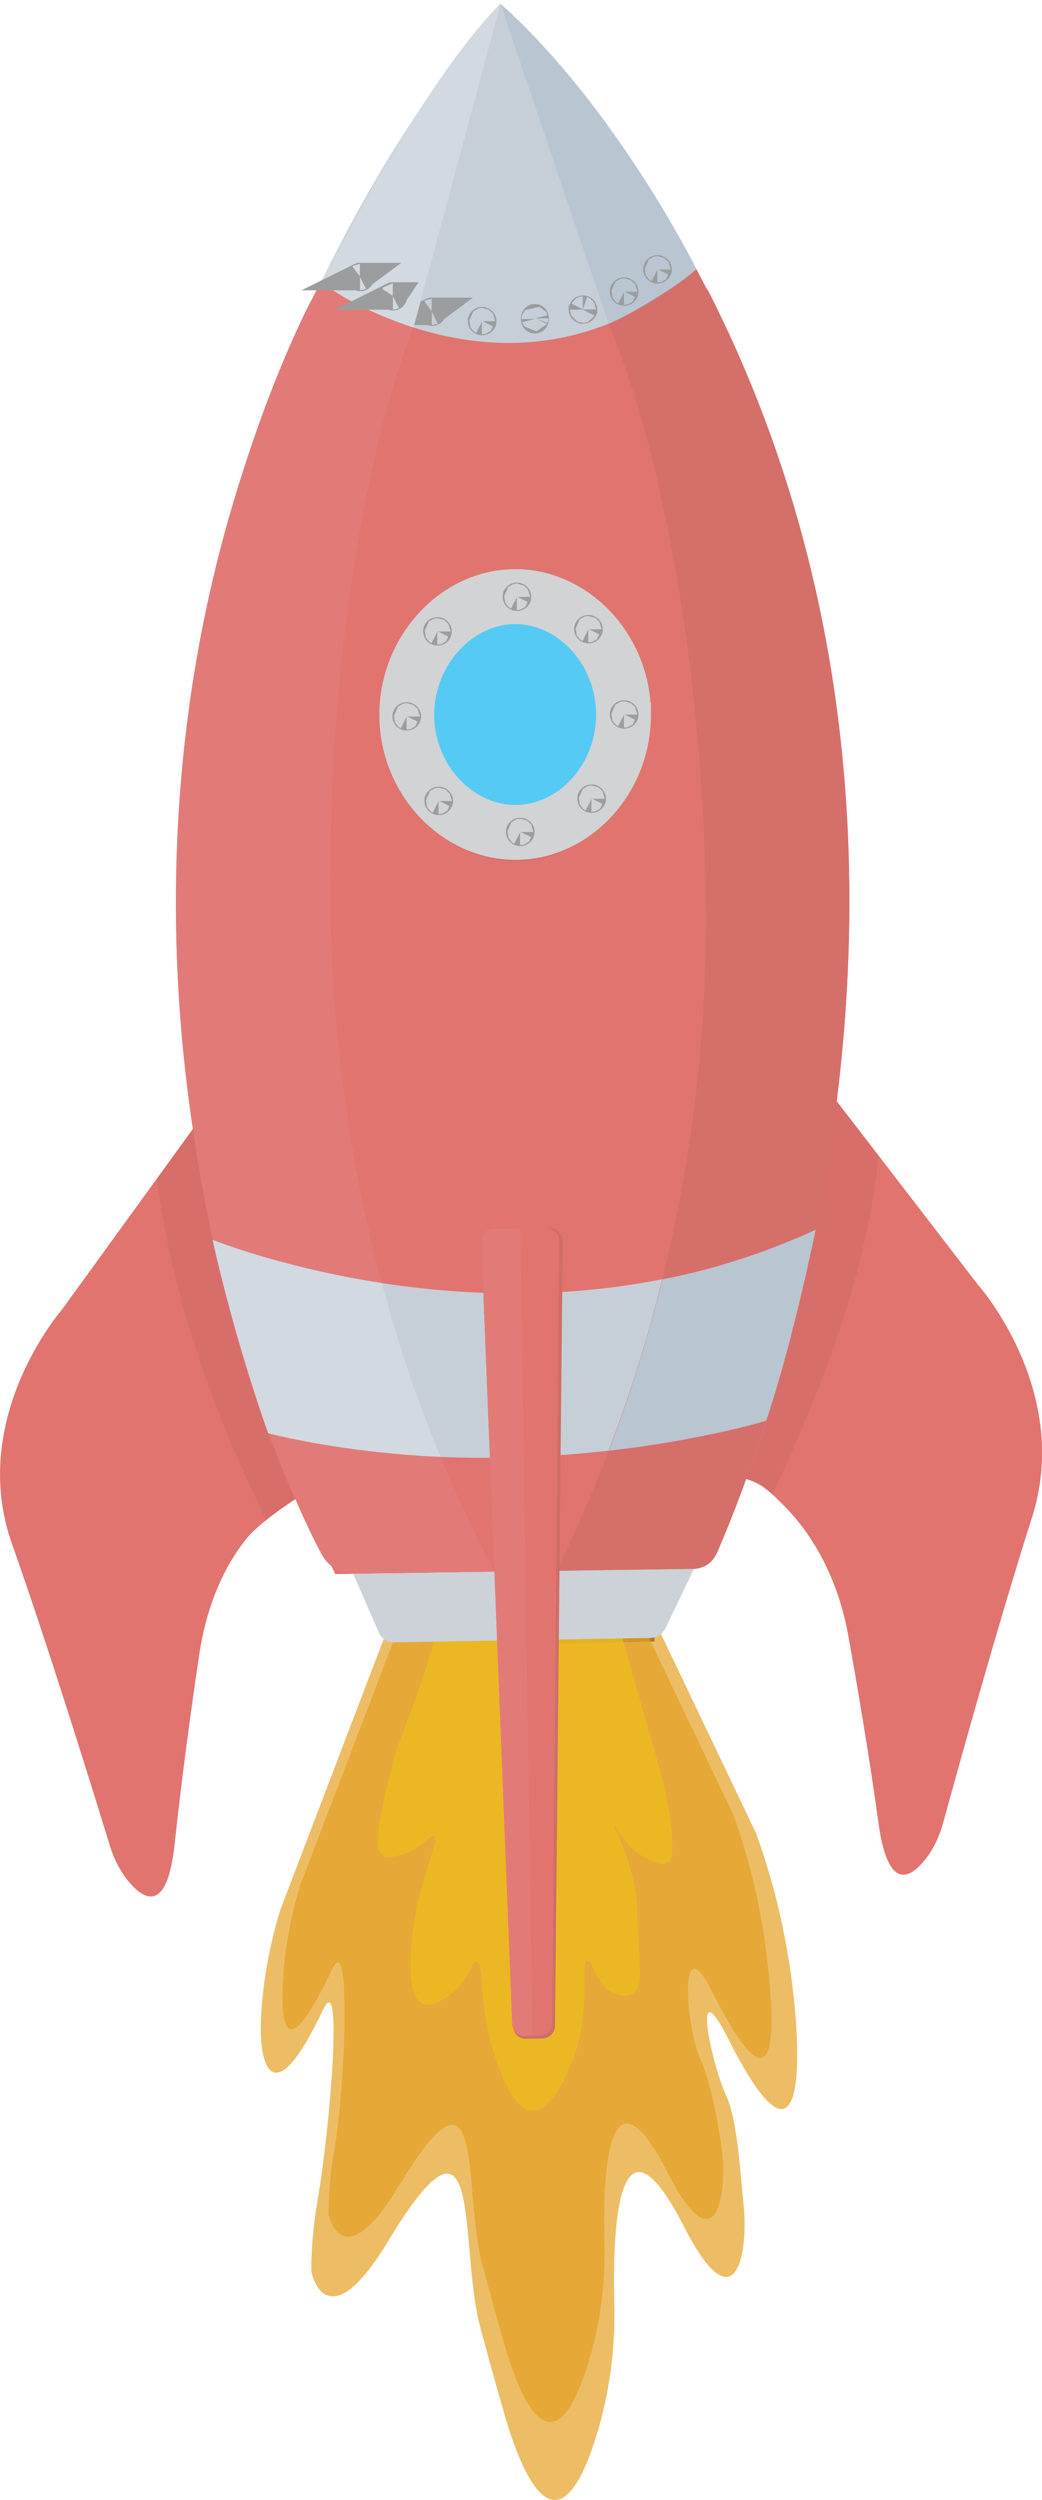 <?xml version="1.0" encoding="UTF-8"?>
<svg id="Rumraket" xmlns="http://www.w3.org/2000/svg" viewBox="0 0 75.92 182.03">
  <defs>
    <style>
      .cls-1, .cls-2, .cls-3, .cls-4, .cls-5, .cls-6, .cls-7, .cls-8, .cls-9, .cls-10, .cls-11, .cls-12 {
        stroke-width: 0px;
      }

      .cls-1, .cls-13 {
        fill: none;
      }

      .cls-2, .cls-3, .cls-4 {
        opacity: .7;
      }

      .cls-2, .cls-10 {
        fill: #d06d67;
      }

      .cls-3 {
        fill: #edc01c;
      }

      .cls-4 {
        fill: #e5a124;
      }

      .cls-14 {
        stroke: #9b9d9e;
      }

      .cls-14, .cls-15, .cls-13 {
        stroke-miterlimit: 10;
      }

      .cls-14, .cls-13 {
        stroke-width: 2px;
      }

      .cls-14, .cls-7 {
        fill: #c6cfd8;
      }

      .cls-15 {
        fill: #55caf5;
        stroke: #d1d3d4;
        stroke-width: 4px;
      }

      .cls-5 {
        fill: #c86660;
        opacity: .4;
      }

      .cls-13 {
        stroke: #231f20;
      }

      .cls-6 {
        fill: #d3d9e0;
      }

      .cls-8 {
        fill: #e27b77;
      }

      .cls-9 {
        fill: #e1746f;
      }

      .cls-11 {
        fill: #cdd1d8;
      }

      .cls-12 {
        fill: #b9c5d0;
      }
    </style>
  </defs>
  <g id="Layer_12" data-name="Layer 12">
    <g>
      <path class="cls-1" d="m36.44.71S-7.03,49.23,24.95,113.99h26.23S82.72,59.08,36.44.71Z"/>
      <path class="cls-1" d="m51.18,113.98S83.11,57.23,36.44.71c0,0-39.56,33.09-11.49,113.29L35.85,0"/>
      <path class="cls-9" d="m51.67,21.29c-.47-.92-1.54-1.23-2.34-.66-1.06.74-2.66,1.73-4.7,2.56.04.2.08.4.12.6-.04-.2-.08-.4-.12-.6-4.76,1.94-11.86,3.04-19.8-1.81-.81-.49-1.82-.19-2.27.71-4.08,8.17-20.43,46.09,1.4,91.46.29.61.88.99,1.5.98l25.26-.36c.63,0,1.2-.41,1.47-1.03,3.13-7.12,20.47-50.4-.52-91.84Z"/>
      <path class="cls-9" d="m50.74,19.59c-.99.81-3.1,2.39-6.12,3.6.04.2.08.4.12.6-.04-.2-.08-.4-.12-.6-2.12.85-4.68,1.51-7.63,1.59-6.88.17-11.81-2.98-13.59-4.25,0,0-24.45,42.32,1.03,94.08,0,0,0,0,0,0l26.02-.37c.79-.01,1.5-.51,1.84-1.3,3.46-7.98,20.6-51.86-1.56-93.34Z"/>
      <path class="cls-9" d="m22.5,108.53s-6.74-23.99-7.17-28.09l-10.86,14.97s-6.83,7.86-3.6,16.99c2.7,7.62,6.09,18.59,7.14,22,.3.97.76,1.88,1.4,2.64,1.12,1.32,2.78,2.26,3.32-2.82s1.29-10.41,1.78-13.71c.46-3.11,1.55-6.11,3.44-8.47,1.23-1.52,4.7-3.61,4.55-3.52"/>
      <path class="cls-9" d="m71.25,93.54l-6.15-7.99-4.13-5.36c-3.7,20.94-6.72,27.46-6.72,27.46,1.26.34,1.89,1,2.88,1.99.34.34.67.71.97,1.08,1.91,2.34,3.14,5.25,3.7,8.34.59,3.28,1.52,8.66,2.2,13.64.69,5.05,2.32,4.06,3.4,2.7.62-.77,1.05-1.7,1.32-2.68.94-3.45,4.01-14.52,6.47-22.23,2.95-9.24-3.94-16.95-3.94-16.95Z"/>
      <path class="cls-2" d="m47.23,52.14c.01,5.68-4.23,10.31-9.26,10.55-5.19.25-9.81-4.21-10.11-9.92-.32-6.06,4.35-11.22,9.79-11.15,5.09.07,9.57,4.7,9.58,10.52Z"/>
      <path class="cls-15" d="m45.43,52.01c.01,4.63-3.44,8.4-7.54,8.59-4.22.2-7.99-3.43-8.24-8.08-.26-4.93,3.55-9.14,7.98-9.08,4.15.05,7.79,3.83,7.8,8.57Z"/>
      <g>
        <path class="cls-7" d="m36.65,1.15c.1-.12.12-.21.09-.29-.02-.03-.25-.57-.27-.6,0,0-.09.08-.22.24-1.19,1.33-7.13,8.24-12.84,20.02,0,0,10.08,7.63,21.27,2.91-1.59-8.05-3.23-16.07-7.93-22.57.03.08.02.17-.09.29Z"/>
        <path class="cls-12" d="m44.34,23.58c2-.85,4.38-2.23,6.41-3.98,0,0-5.84-11.76-14.28-19.33"/>
      </g>
      <path class="cls-14" d="m38.96,23.14s-.02.05-.01.09c0,.04.02.06.03.05.01-.01.02-.06.01-.1,0-.04-.02-.06-.03-.04Z"/>
      <path class="cls-14" d="m35.14,23.35s.04.02.03.04c0,.02-.04.03-.06.02-.02,0-.03-.02-.03-.04,0-.02.04-.03.06-.02Z"/>
      <path class="cls-14" d="m42.49,22.51s-.05,0-.06.02c0,.02,0,.03.03.04.02,0,.05,0,.06-.02,0-.02,0-.04-.03-.04Z"/>
      <path class="cls-14" d="m45.49,21.2s.04.02.03.04c0,.02-.04.03-.06.02-.02,0-.03-.02-.03-.04,0-.02.04-.03.06-.02Z"/>
      <path class="cls-14" d="m47.92,19.58s.04.02.03.04c0,.02-.04.03-.06.02-.02,0-.03-.02-.03-.04,0-.02.04-.03.06-.02Z"/>
      <path class="cls-14" d="m31.46,22.67s-.04.03-.03.04c.01.02.04.02.06.02.02,0,.03-.02.02-.04,0-.02-.04-.03-.06-.02Z"/>
      <path class="cls-14" d="m37.68,43.42s.04.02.03.04c0,.02-.04.03-.06.02-.02,0-.03-.02-.03-.04,0-.02.04-.03.06-.02Z"/>
      <path class="cls-14" d="m42.89,45.78s.04.02.03.04c0,.02-.04.03-.06.02-.02,0-.03-.02-.03-.04,0-.02.04-.03.06-.02Z"/>
      <path class="cls-14" d="m45.49,51.99s.04.02.03.04c0,.02-.04.03-.06.02-.02,0-.03-.02-.03-.04,0-.02.04-.03.06-.02Z"/>
      <path class="cls-14" d="m31.89,45.94s.04.02.03.04c0,.02-.04.03-.06.02-.02,0-.03-.02-.03-.04,0-.02.04-.03.06-.02Z"/>
      <path class="cls-14" d="m29.65,52.13s.04.02.03.04c0,.02-.04.03-.06.02-.02,0-.03-.02-.03-.04,0-.02.04-.03.06-.02Z"/>
      <path class="cls-14" d="m31.98,58.28s.04.02.03.04c0,.02-.04.03-.06.02-.02,0-.03-.02-.03-.04,0-.02.04-.03.06-.02Z"/>
      <path class="cls-14" d="m43.12,58.12s.04.02.03.04c0,.02-.04.03-.06.02-.02,0-.03-.02-.03-.04,0-.02.04-.03.06-.02Z"/>
      <path class="cls-14" d="m37.92,60.54s.04.02.03.04c0,.02-.04.03-.06.02-.02,0-.03-.02-.03-.04,0-.02.04-.03.06-.02Z"/>
      <polyline class="cls-13" points="47.67 118.52 45.2 118.58 40.55 118.69"/>
      <path class="cls-8" d="m26.79,113.98c-.35.2-.7.4-1.05.6"/>
      <g>
        <path class="cls-1" d="m58.39,94.18c-.05.2-.1.4-.14.6.05-.2.1-.4.14-.6Z"/>
        <path class="cls-1" d="m59.19,90.67c-.02.1-.05.21-.07.33.03-.12.05-.23.07-.33Z"/>
        <path class="cls-1" d="m50.1,92.74c-.15.04-.31.08-.46.11.15-.03.31-.07.46-.11Z"/>
        <path class="cls-1" d="m58.22,94.87c-.06.23-.12.47-.18.72.06-.24.12-.48.18-.72Z"/>
        <path class="cls-1" d="m53.03,91.95c-.2.06-.41.13-.61.19.2-.06.41-.12.61-.19Z"/>
        <path class="cls-1" d="m59.08,91.16c-.02.1-.05.21-.07.32.02-.11.05-.22.07-.32Z"/>
        <path class="cls-1" d="m51.11,92.5s-.06.02-.08.02c.03,0,.06-.02.08-.02Z"/>
        <path class="cls-1" d="m55.22,91.24c.93-.33,1.86-.69,2.79-1.09-.93.4-1.86.76-2.79,1.09Z"/>
        <path class="cls-1" d="m58.86,92.16c-.04.19-.09.38-.13.59.05-.2.09-.4.13-.59Z"/>
        <path class="cls-1" d="m58.01,95.74c-.05.19-.1.38-.14.58.05-.19.1-.39.14-.58Z"/>
        <path class="cls-1" d="m58.72,92.76c-.04.19-.09.39-.14.59.05-.2.09-.4.14-.59Z"/>
        <path class="cls-1" d="m58.98,91.63c-.03.14-.06.28-.1.42.03-.15.06-.29.1-.42Z"/>
        <path class="cls-1" d="m57.81,96.54c-.05.18-.09.36-.14.54.05-.18.09-.36.14-.54Z"/>
        <path class="cls-1" d="m59.43,89.53h0c-.47.22-.94.43-1.4.62.47-.2.94-.41,1.4-.62Z"/>
        <path class="cls-1" d="m54.9,91.35c-.36.12-.72.25-1.08.36.36-.12.72-.24,1.08-.36Z"/>
        <path class="cls-1" d="m58.55,93.5c-.04.17-.08.34-.12.52.04-.18.08-.35.12-.52Z"/>
        <polygon class="cls-1" points="59.32 90.07 59.32 90.08 59.32 90.07 59.32 90.07"/>
        <path class="cls-1" d="m59.25,90.39s0,.01,0,.02c0,0,0-.01,0-.02,0,0,0,0,0,0Z"/>
        <path class="cls-1" d="m57.41,98.06c.07-.25.13-.51.2-.76-.07.25-.13.5-.2.76Z"/>
        <path class="cls-8" d="m15.65,90.28s4.83,2.01,12.17,3.15c-2.03-7.55-3.56-16.58-3.74-26.95-.31-18.54,2.84-34.52,6.02-42.64-1.08-.34-2.31-.82-3.63-1.49-1.19-.6-2.22-1.25-3.09-1.86-21.41,42.68-4.39,84.5.06,92.69.48.89,1.37,1.43,2.31,1.41l10.26-.17c-1.15-2.16-2.52-4.95-3.91-8.33-3.88-.17-7.99-.66-12.12-1.67,0,0-2.66-6.6-4.34-14.14Z"/>
        <polygon class="cls-2" points="59.32 90.08 59.32 90.08 59.32 90.07 59.32 90.08"/>
        <path class="cls-2" d="m59.25,90.39s0,0,0,0c0-.03.01-.06.02-.08,0,.02-.01.05-.02.08Z"/>
        <path class="cls-2" d="m59.12,91c-.01.05-.02.11-.04.16-.02.1-.05.21-.07.32-.01.05-.02.09-.03.14-.03.14-.06.28-.1.42,0,.04-.02.07-.02.11-.04.19-.09.38-.13.59,0,0,0,.01,0,.02-.04.19-.09.39-.14.59-.01.05-.02.1-.04.15-.04.17-.08.34-.12.52-.01.05-.03.11-.04.16-.05.2-.1.4-.14.6,0,.03-.01.06-.02.09-.06.23-.12.47-.18.72-.01.05-.02.1-.04.15-.05.19-.1.38-.14.58-.02.08-.04.15-.06.23-.05.18-.09.36-.14.54-.02.07-.04.15-.06.22-.07.25-.13.5-.2.76.62-2.27,1.22-4.75,1.78-7.38-.02.1-.05.21-.07.32Z"/>
        <path class="cls-2" d="m59.25,90.41s0-.01,0-.02c-.02.1-.04.19-.06.29,0,0,0,0,0,0,.02-.09.04-.18.06-.26Z"/>
        <polygon class="cls-2" points="59.44 89.52 59.43 89.53 59.43 89.53 59.44 89.52"/>
        <polygon class="cls-2" points="59.32 90.07 59.32 90.07 59.32 90.06 59.32 90.07"/>
        <path class="cls-2" d="m58.03,90.15c.47-.2.94-.41,1.4-.62,3.71-18.4,4.83-44.61-8.69-69.93-.83.73-1.63,1.27-2.86,2.03-1.09.68-2.26,1.37-3.21,1.8.02.12.05.24.07.36-.02-.12-.05-.24-.07-.36-.11.05-.23.1-.34.15,3.42,8,6.85,23.47,7.1,42.01.14,10.5-1.25,19.79-3.18,27.57.46-.09.92-.19,1.38-.29.15-.03.31-.07.46-.11.31-.07.62-.14.93-.22.03,0,.06-.02.08-.02.44-.11.87-.23,1.31-.36.2-.06.41-.12.61-.19.26-.08.52-.15.78-.24.36-.12.72-.24,1.08-.36.11-.04.21-.07.32-.11.93-.33,1.86-.69,2.79-1.09,0,0,.01,0,.02,0Z"/>
        <path class="cls-2" d="m40.53,114.38l9.99-.14c.74-.01,1.42-.48,1.74-1.22.72-1.66,2.08-4.98,3.56-9.57,0,0-4.59,1.4-11.47,2.19-1.37,3.57-2.71,6.51-3.82,8.75Z"/>
        <path class="cls-7" d="m55.82,103.44h0c.57-1.68,1.11-3.55,1.59-5.37-.53,1.94-1.07,3.74-1.59,5.37Z"/>
        <path class="cls-7" d="m27.82,93.42c1.3,4.85,2.81,9.09,4.28,12.66,4.49.19,8.68-.05,12.24-.46,1.36-3.55,2.74-7.74,3.91-12.48-7.6,1.51-14.77,1.15-20.44.28Z"/>
        <path class="cls-6" d="m15.49,90.28c1.68,7.54,4.05,14.08,4.05,14.08,4.13,1.01,8.69,1.55,12.57,1.72-1.48-3.57-2.98-7.81-4.28-12.66-7.34-1.13-12.34-3.15-12.34-3.15Z"/>
        <path class="cls-12" d="m59.32,90.08c-.02.07-.03.15-.05.23.02-.09.03-.16.05-.23Z"/>
        <path class="cls-12" d="m59.42,89.62c.01-.06.02-.1.02-.1,0,0,0,.04-.02.1Z"/>
        <path class="cls-12" d="m59.39,89.73c-.02.09-.04.19-.07.33.03-.13.05-.24.07-.33Z"/>
        <path class="cls-12" d="m59.42,89.62s-.01.07-.02.11c0-.04.02-.08.02-.11Z"/>
        <path class="cls-12" d="m57.61,97.31c.02-.07.04-.15.06-.22.05-.18.09-.36.14-.54.02-.08.04-.15.06-.23.05-.19.1-.39.14-.58.01-.05.03-.1.04-.15.06-.24.12-.48.18-.72,0-.03.01-.06.02-.09.05-.2.1-.4.14-.6.01-.05.03-.11.04-.16.04-.18.08-.35.12-.52.01-.05.02-.1.04-.15.05-.2.09-.4.14-.59,0,0,0-.01,0-.02.05-.2.09-.4.13-.59,0-.04.02-.07.02-.11.03-.15.06-.29.1-.42.01-.05.02-.1.03-.14.02-.11.05-.22.07-.32.01-.05.02-.11.04-.16.03-.12.05-.23.07-.33.02-.09.04-.18.06-.26,0,0,0-.01,0-.02.02-.11.05-.21.07-.31,0,0,0,0,0,0,.04-.18.07-.36.11-.54-.47.22-.94.43-1.4.62,0,0-.01,0-.02,0-.93.4-1.86.76-2.79,1.09-.11.04-.21.07-.32.11-.36.12-.72.25-1.08.36-.26.08-.52.16-.78.24-.2.06-.41.13-.61.19-.44.13-.87.24-1.31.36-.03,0-.06.02-.08.02-.31.08-.62.15-.93.22-.15.04-.31.08-.46.11-.46.1-.92.2-1.38.29-1.18,4.74-2.55,8.92-3.91,12.48,6.88-.79,11.47-2.18,11.47-2.19.52-1.64,1.06-3.43,1.59-5.37.07-.25.13-.51.2-.76Z"/>
        <path class="cls-12" d="m59.01,91.48s-.02.09-.03.14c.01-.05.02-.1.03-.14Z"/>
        <path class="cls-12" d="m59.12,91c-.01.05-.02.11-.04.16.01-.05.02-.11.04-.16Z"/>
        <path class="cls-12" d="m57.67,97.08c-.02.07-.04.15-.06.22.02-.07.04-.15.06-.22Z"/>
        <path class="cls-12" d="m59.25,90.41c-.02.08-.04.17-.06.26.02-.09.04-.18.06-.26Z"/>
        <path class="cls-12" d="m59.32,90.08s0,0,0,0c-.02.11-.05.21-.07.31,0-.03.01-.05.02-.08.02-.08.03-.16.05-.23Z"/>
        <path class="cls-12" d="m58.05,95.59s-.02.1-.04.15c.01-.05.03-.1.04-.15Z"/>
        <path class="cls-12" d="m58.59,93.35s-.02.1-.04.15c.01-.05.02-.1.04-.15Z"/>
        <path class="cls-12" d="m58.43,94.02c-.01.05-.03.11-.04.16.01-.05.03-.11.04-.16Z"/>
        <path class="cls-12" d="m58.25,94.78s-.01.06-.02.09c0-.03.01-.06.02-.09Z"/>
        <path class="cls-12" d="m58.89,92.05s-.02.07-.02.11c0-.04.02-.07.02-.11Z"/>
        <path class="cls-12" d="m57.87,96.31c-.02.08-.04.15-.06.23.02-.08.04-.15.06-.23Z"/>
        <path class="cls-12" d="m58.73,92.74s0,.01,0,.02c0,0,0-.01,0-.02Z"/>
        <path class="cls-12" d="m59.44,89.52s0,0,0,0c-.04.18-.07.36-.11.54,0,0,0,0,0,0,.07-.34.11-.53.11-.53Z"/>
        <path class="cls-12" d="m58.03,90.15s-.01,0-.02,0c0,0,.01,0,.02,0Z"/>
        <path class="cls-12" d="m48.26,93.15c.46-.09.92-.19,1.38-.29-.46.1-.92.2-1.38.29Z"/>
        <path class="cls-12" d="m51.03,92.52c-.31.08-.62.15-.93.22.31-.07.62-.14.93-.22Z"/>
        <path class="cls-12" d="m53.82,91.72c-.26.08-.52.16-.78.24.26-.08.52-.15.78-.24Z"/>
        <path class="cls-12" d="m55.22,91.24c-.11.04-.21.07-.32.11.11-.04.21-.07.32-.11Z"/>
        <path class="cls-12" d="m52.42,92.14c-.44.13-.87.24-1.31.36.44-.11.87-.23,1.31-.36Z"/>
      </g>
      <path class="cls-4" d="m27.95,119.35l-7.52,19.69c-.8,2.61-1.3,5.31-1.42,8.04-.15,3.5.95,6.83,4.53-.76,1.49-3.15.49,8.73-.38,13.75-.3,1.75-.48,3.5-.48,5.28,0,.22,1.15,5.19,5.58-2.14,7.06-11.69,5.1.21,6.74,6.27.54,2.01,1.16,4.27,1.74,6.26,1.32,4.58,3.89,10.6,6.68,1.71,1-3.18,1.43-6.5,1.34-9.83-.15-5.47.29-14.86,5.08-5.49,3.77,7.38,4.72,1.88,4.33-1.69-.21-1.91-.43-6.04-1.23-7.78-1.19-2.58-2.55-9.49.12-4.21,5.33,10.56,5.45,2.48,4.68-3.82-.46-3.8-1.35-7.53-2.64-11.12l-7.15-14.98"/>
      <path class="cls-4" d="m28.74,119.29l-6.85,17.93c-.73,2.38-1.19,4.84-1.29,7.32-.14,3.19.36,5.71,3.62-1.2,1.36-2.87.95,8.46.16,13.03-.28,1.59-.44,3.19-.44,4.8,0,.2,1.05,4.73,5.08-1.95,6.43-10.65,4.64.19,6.13,5.71.49,1.83,1.06,3.88,1.58,5.7,1.21,4.17,3.55,9.65,6.09,1.56.91-2.89,1.3-5.92,1.22-8.95-.14-4.98.27-13.53,4.63-5,3.44,6.72,4.3,1.71,3.94-1.54-.19-1.74-.84-5.16-1.57-6.75-1.08-2.35-1.62-9.83.8-5.02,4.85,9.62,4.71,3.11,4.01-2.63-.42-3.46-1.23-6.85-2.4-10.13l-6.51-13.64"/>
      <path class="cls-3" d="m45.2,118.68c.76,2.94,2.66,9.26,3.14,11.19s.93,5.21.42,5.67c-.58.53-2.02-.42-2.13-.5-1.27-.85-1.75-2.21-1.85-2.15-.14.08,1.19,2.28,1.61,5.35.07.48-.02.06.14,3.2.12,2.37.2,3.22-.31,3.63-.5.42-1.27.14-1.38.1-1.39-.5-1.67-2.5-2.05-2.42-.48.1.2,3.26-.82,6.55-.53,1.69-1.82,4.45-3.23,4.36-1.37-.08-2.29-2.81-2.69-4-1.2-3.56-.74-6.76-1.32-6.85-.39-.06-.54,1.4-1.91,2.41-.3.22-1.36,1-2.07.63-1.41-.74-.63-5.53-.53-6.15.55-3.3,1.84-5.75,1.43-6.01-.31-.2-1.03,1.1-2.74,1.44-.51.1-.77.15-.99,0-.87-.59-.1-3.53.8-7.12.39-1.56,1.93-4.63,3.04-9.08l4.37-.17-5.06-1.77,16.59,1.5"/>
      <path class="cls-11" d="m25.74,114.59l24.82-.36-2.06,4.3c-.21.44-.62.72-1.08.73l-18.75.32c-.46,0-.88-.28-1.08-.74l-1.86-4.26Z"/>
      <path class="cls-10" d="m41,90.39l-.56,57.08c0,.52-.39.93-.88.95l-1.25.03c-.49.01-.91-.39-.93-.92l-2.31-57.04c-.02-.54.38-.99.89-1l4.11-.07c.51,0,.92.43.92.97Z"/>
      <path class="cls-9" d="m40.74,90.39l-.5,56.88c0,.51-.38.93-.84.94l-1.19.03c-.47.01-.87-.39-.89-.91l-2.24-56.85c-.02-.54.36-.99.85-.99l3.93-.07c.49,0,.88.43.88.96Z"/>
      <path class="cls-8" d="m35.93,89.49c-.49,0-.87.46-.85.99l2.24,56.85c.02.52.42.93.89.91l.58-.02-.89-58.77-1.97.03Z"/>
      <path class="cls-6" d="m30.13,23.85c-1.47-.49-4.62-1.64-6.7-3.33,0,0,7.29-14.55,13.04-20.26"/>
      <path class="cls-14" d="m28.63,21.55s-.02.03-.02.04c0,.02.02.02.04.02.01,0,.02-.02.01-.04,0-.02-.02-.03-.04-.02Z"/>
      <path class="cls-14" d="m26.23,20.14s-.04.03-.03.04c.01.02.04.02.06.02.02,0,.03-.02.02-.04,0-.02-.04-.03-.06-.02Z"/>
      <path class="cls-5" d="m14.06,82.2c2.36,16.8,7.47,26.93,7.47,26.93-1.21.89-1.04.62-2.11,1.53-3.83-7.62-6.89-16.3-7.99-24.84l2.63-3.62Z"/>
      <path class="cls-5" d="m60.96,80.18c-2.17,16.76-6.59,27.5-6.59,27.5.67.24.99.31,1.92,1.14,3.6-7.75,6.88-16.11,7.72-24.68l-3.06-3.97Z"/>
    </g>
  </g>
</svg>